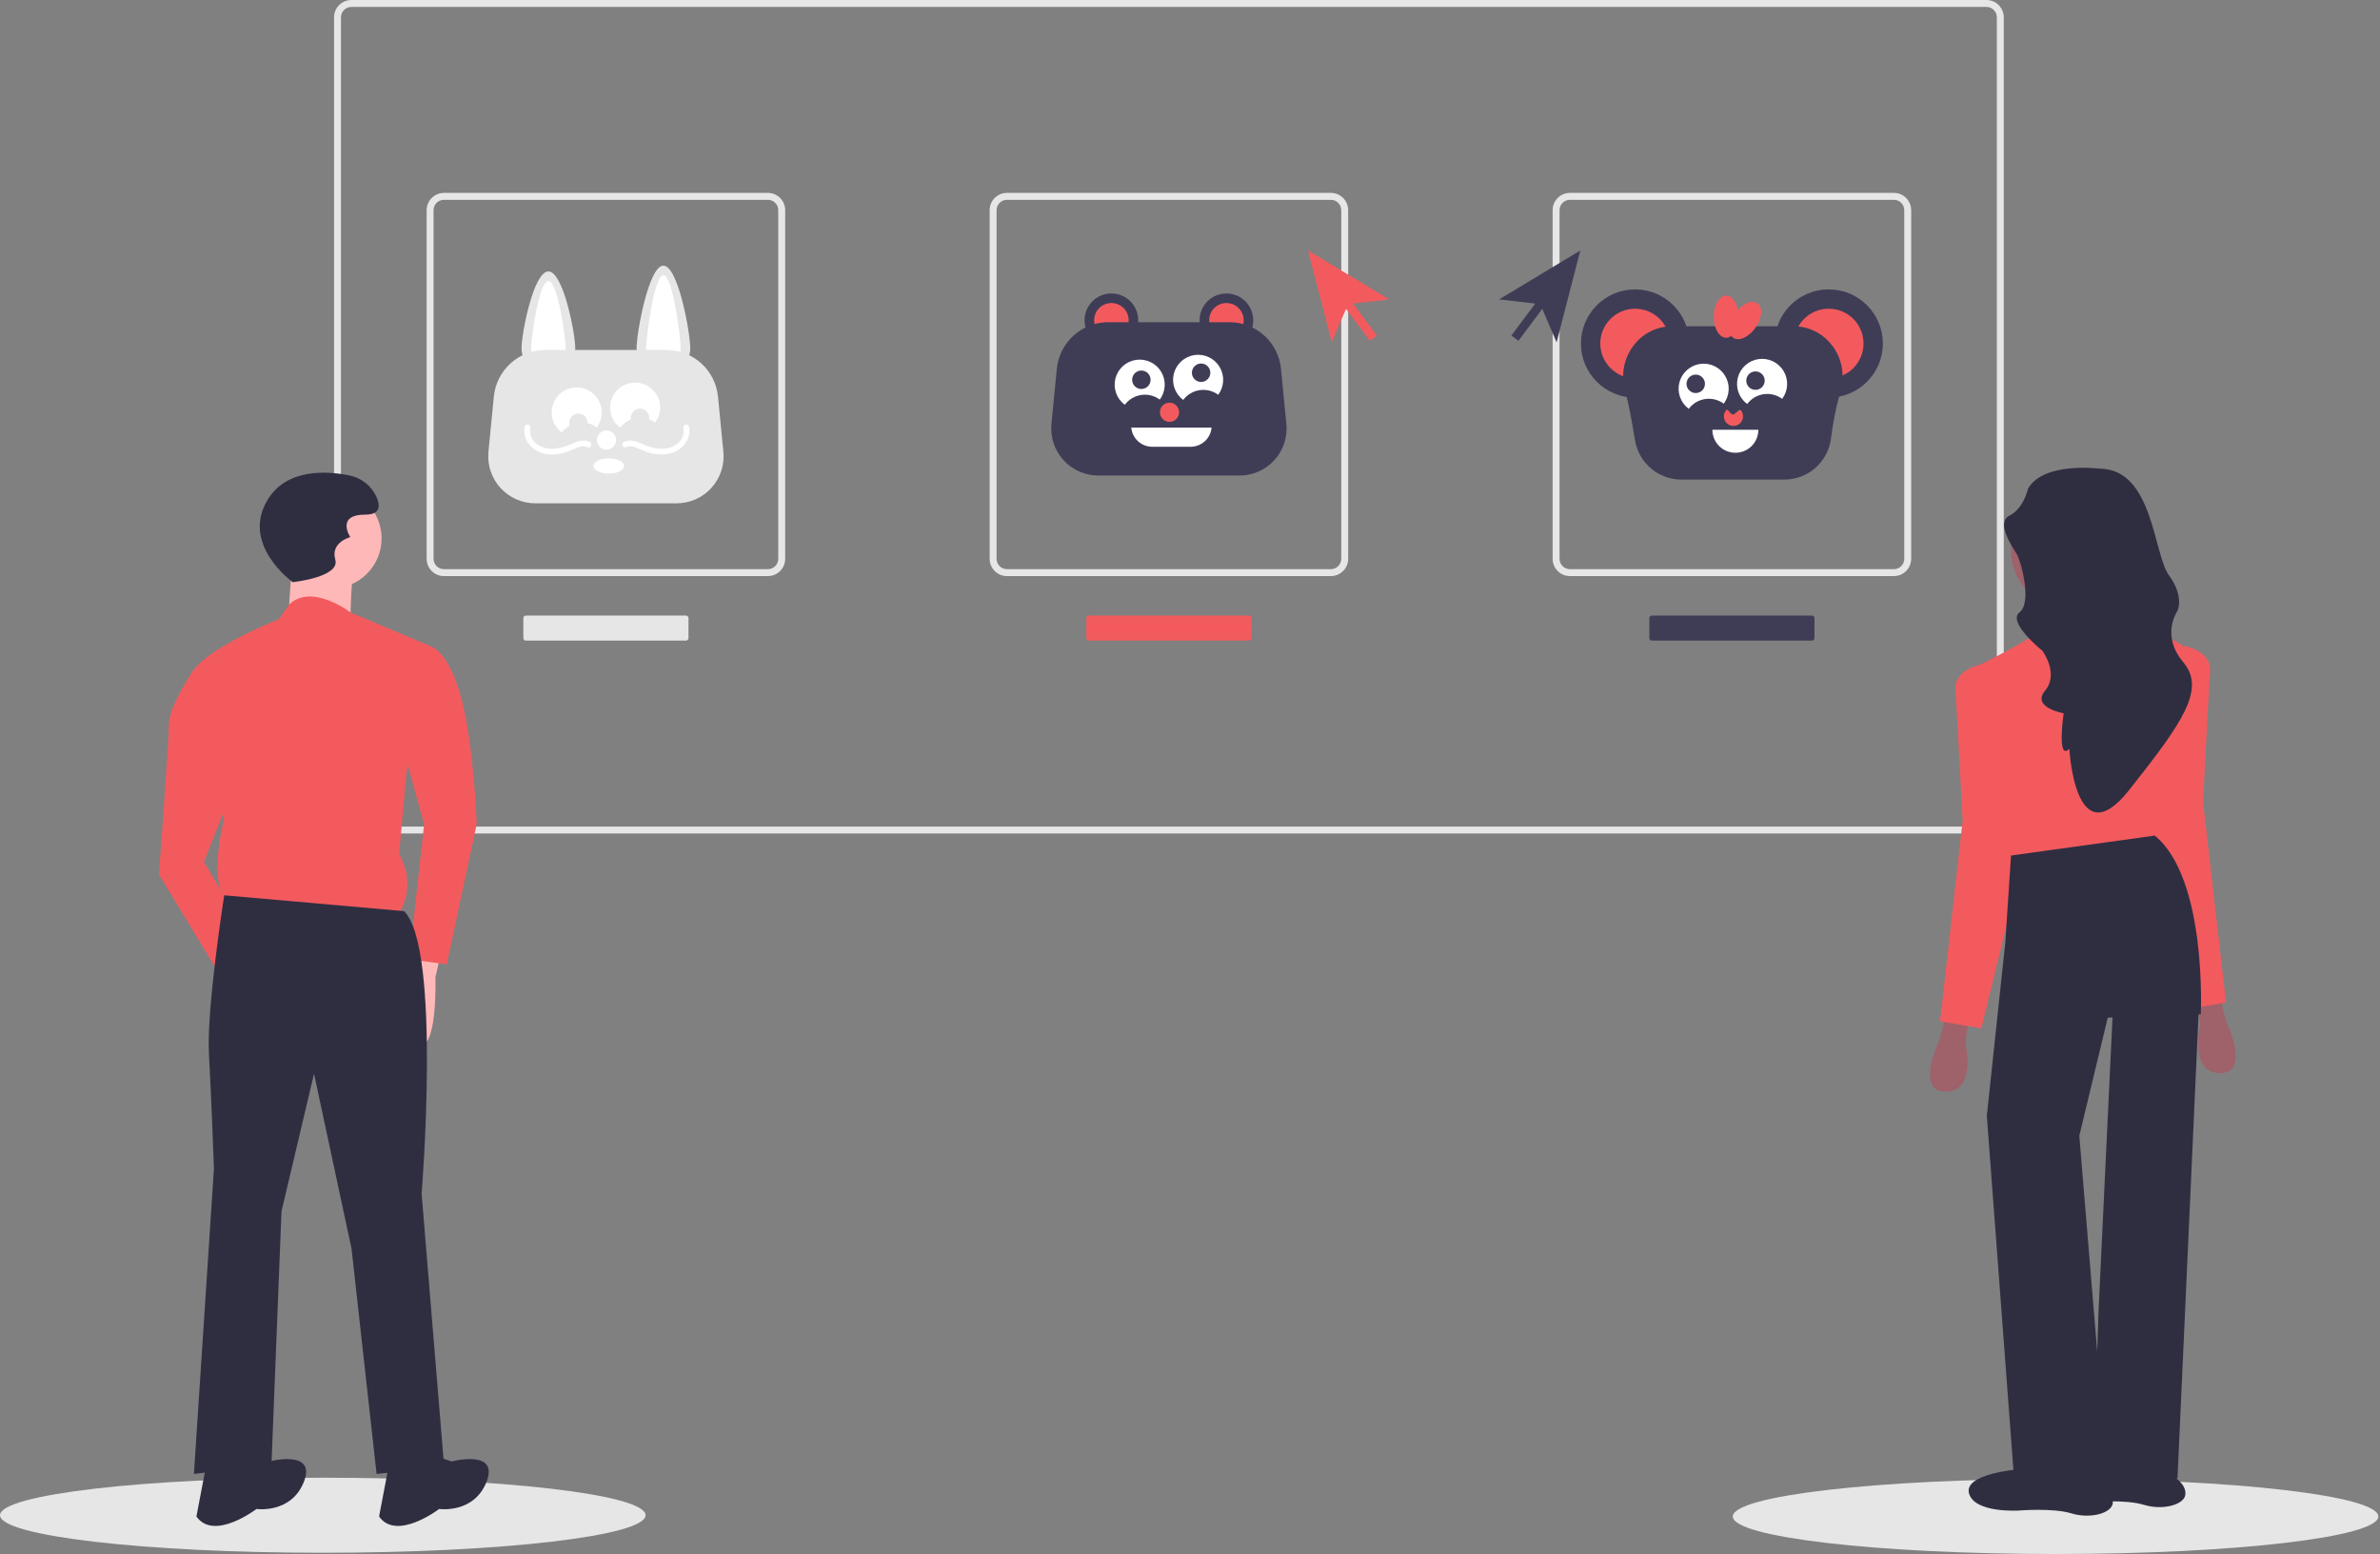 <svg width="553" height="361" viewBox="0 0 553 361" fill="none" xmlns="http://www.w3.org/2000/svg">
<rect x="0" y="0" width="553" height="361" fill="#808080" stroke="none"/>
<g clip-path="url(#clip0)">
<path d="M75 360.71C116.421 360.71 150 356.807 150 351.993C150 347.179 116.421 343.276 75 343.276C33.579 343.276 0 347.179 0 351.993C0 356.807 33.579 360.71 75 360.71Z" fill="#E6E6E6"/>
<path d="M477.616 361C519.037 361 552.616 357.098 552.616 352.283C552.616 347.469 519.037 343.567 477.616 343.567C436.195 343.567 402.616 347.469 402.616 352.283C402.616 357.098 436.195 361 477.616 361Z" fill="#E6E6E6"/>
<path d="M461.559 193.619H81.64C80.574 193.618 79.552 193.194 78.798 192.441C78.044 191.687 77.62 190.666 77.619 189.6V4.019C77.62 2.953 78.044 1.932 78.798 1.178C79.552 0.425 80.574 0.001 81.64 0H461.559C462.625 0.001 463.647 0.425 464.401 1.179C465.155 1.932 465.579 2.953 465.58 4.019V189.6C465.579 190.666 465.155 191.687 464.401 192.441C463.647 193.194 462.625 193.618 461.559 193.619ZM81.64 1.608C81 1.608 80.387 1.863 79.935 2.315C79.483 2.767 79.228 3.38 79.227 4.019V189.6C79.228 190.24 79.483 190.853 79.935 191.305C80.387 191.757 81 192.011 81.64 192.012H461.559C462.199 192.011 462.812 191.757 463.264 191.305C463.717 190.853 463.971 190.24 463.972 189.6V4.019C463.971 3.38 463.717 2.767 463.264 2.315C462.812 1.863 462.199 1.608 461.559 1.608H81.64Z" fill="#E6E6E6"/>
<path d="M258.237 80.637C261.681 80.637 264.473 77.846 264.473 74.404C264.473 70.962 261.681 68.171 258.237 68.171C254.793 68.171 252.001 70.962 252.001 74.404C252.001 77.846 254.793 80.637 258.237 80.637Z" fill="#3F3D56"/>
<path d="M258.237 78.411C260.451 78.411 262.246 76.617 262.246 74.404C262.246 72.191 260.451 70.397 258.237 70.397C256.023 70.397 254.228 72.191 254.228 74.404C254.228 76.617 256.023 78.411 258.237 78.411Z" fill="#F35A5E"/>
<path d="M284.962 80.637C288.406 80.637 291.198 77.846 291.198 74.404C291.198 70.962 288.406 68.171 284.962 68.171C281.518 68.171 278.726 70.962 278.726 74.404C278.726 77.846 281.518 80.637 284.962 80.637Z" fill="#3F3D56"/>
<path d="M284.962 78.411C287.176 78.411 288.971 76.617 288.971 74.404C288.971 72.191 287.176 70.397 284.962 70.397C282.748 70.397 280.953 72.191 280.953 74.404C280.953 76.617 282.748 78.411 284.962 78.411Z" fill="#F35A5E"/>
<path d="M257.535 74.849C254.542 74.84 251.654 75.949 249.437 77.959C247.22 79.969 245.835 82.735 245.554 85.713L244.307 98.487C244.159 100.003 244.33 101.533 244.809 102.979C245.288 104.425 246.065 105.755 247.089 106.883C248.113 108.011 249.362 108.913 250.755 109.53C252.149 110.147 253.656 110.466 255.18 110.466H288.019C289.543 110.466 291.051 110.147 292.444 109.53C293.837 108.913 295.086 108.011 296.11 106.883C297.134 105.755 297.911 104.425 298.39 102.979C298.869 101.533 299.04 100.003 298.892 98.487L297.645 85.713C297.364 82.735 295.979 79.969 293.762 77.959C291.546 75.949 288.657 74.84 285.664 74.849H257.535Z" fill="#3F3D56"/>
<path d="M274.927 92.909C275.847 91.674 277.219 90.855 278.743 90.629C280.266 90.404 281.817 90.792 283.055 91.708C283.743 90.785 284.142 89.678 284.2 88.529C284.258 87.379 283.974 86.238 283.383 85.25C282.793 84.262 281.922 83.471 280.881 82.978C279.84 82.485 278.677 82.311 277.538 82.48C276.398 82.648 275.334 83.151 274.481 83.924C273.628 84.697 273.023 85.705 272.743 86.822C272.464 87.939 272.522 89.113 272.911 90.197C273.3 91.28 274.001 92.224 274.927 92.909Z" fill="white"/>
<path d="M261.35 94.031C262.27 92.797 263.642 91.977 265.165 91.752C266.689 91.527 268.24 91.915 269.478 92.83C270.166 91.907 270.564 90.801 270.623 89.651C270.681 88.501 270.397 87.36 269.806 86.372C269.215 85.384 268.344 84.593 267.304 84.1C266.263 83.607 265.099 83.434 263.96 83.602C262.821 83.77 261.757 84.273 260.904 85.046C260.05 85.819 259.446 86.828 259.166 87.944C258.886 89.061 258.945 90.235 259.334 91.319C259.722 92.403 260.424 93.347 261.35 94.031Z" fill="white"/>
<path d="M265.2 90.363C266.384 90.363 267.344 89.403 267.344 88.22C267.344 87.037 266.384 86.077 265.2 86.077C264.016 86.077 263.056 87.037 263.056 88.22C263.056 89.403 264.016 90.363 265.2 90.363Z" fill="#3F3D56"/>
<path d="M279.084 88.73C280.268 88.73 281.227 87.771 281.227 86.588C281.227 85.404 280.268 84.445 279.084 84.445C277.9 84.445 276.94 85.404 276.94 86.588C276.94 87.771 277.9 88.73 279.084 88.73Z" fill="#3F3D56"/>
<path d="M271.738 98C272.968 98 273.965 97.003 273.965 95.774C273.965 94.544 272.968 93.548 271.738 93.548C270.508 93.548 269.511 94.544 269.511 95.774C269.511 97.003 270.508 98 271.738 98Z" fill="#F35A5E"/>
<path d="M262.85 99.336C262.962 100.552 263.525 101.682 264.427 102.506C265.33 103.329 266.507 103.786 267.729 103.788H276.638C277.86 103.786 279.037 103.329 279.94 102.505C280.842 101.682 281.405 100.552 281.517 99.336H262.85Z" fill="white"/>
<path d="M133.659 80.86C133.66 81.679 133.499 82.49 133.186 83.247C132.873 84.004 132.414 84.691 131.835 85.271C131.255 85.85 130.568 86.31 129.811 86.624C129.054 86.937 128.242 87.099 127.423 87.099C126.604 87.099 125.792 86.937 125.035 86.624C124.278 86.31 123.591 85.85 123.011 85.271C122.432 84.691 121.973 84.004 121.66 83.247C121.347 82.49 121.186 81.679 121.187 80.86C121.187 77.417 123.979 63.051 127.423 63.051C130.867 63.051 133.659 77.417 133.659 80.86Z" fill="#E6E6E6"/>
<path d="M131.432 80.859C131.432 81.922 131.009 82.941 130.258 83.693C129.506 84.444 128.486 84.866 127.423 84.866C126.36 84.866 125.34 84.444 124.588 83.693C123.837 82.941 123.414 81.922 123.414 80.859C123.414 78.647 125.209 65.278 127.423 65.278C129.637 65.278 131.432 78.647 131.432 80.859Z" fill="white"/>
<path d="M147.912 80.86C147.912 82.513 148.569 84.098 149.739 85.267C150.908 86.436 152.495 87.093 154.148 87.093C155.802 87.093 157.388 86.436 158.558 85.267C159.727 84.098 160.384 82.513 160.384 80.86C160.384 77.417 157.592 61.716 154.148 61.716C150.704 61.716 147.912 77.417 147.912 80.86Z" fill="#E6E6E6"/>
<path d="M150.14 80.86C150.14 81.922 150.562 82.941 151.314 83.693C152.066 84.444 153.085 84.866 154.148 84.866C155.212 84.866 156.231 84.444 156.983 83.693C157.735 82.941 158.157 81.922 158.157 80.86C158.157 78.647 156.362 63.942 154.148 63.942C151.934 63.942 150.14 78.647 150.14 80.86Z" fill="white"/>
<path d="M126.722 81.305C123.728 81.295 120.84 82.404 118.623 84.414C116.406 86.424 115.021 89.19 114.74 92.169L113.493 104.942C113.345 106.458 113.516 107.988 113.996 109.434C114.475 110.88 115.251 112.21 116.275 113.339C117.299 114.467 118.548 115.368 119.941 115.985C121.335 116.602 122.842 116.921 124.366 116.921H157.206C158.73 116.921 160.237 116.602 161.63 115.985C163.024 115.368 164.272 114.467 165.296 113.339C166.32 112.21 167.097 110.88 167.576 109.434C168.055 107.988 168.226 106.458 168.078 104.942L166.831 92.169C166.55 89.19 165.166 86.424 162.949 84.414C160.732 82.404 157.843 81.295 154.85 81.305H126.722Z" fill="#E6E6E6"/>
<path d="M144.113 99.364C145.033 98.13 146.405 97.31 147.929 97.085C149.453 96.86 151.003 97.248 152.241 98.163C152.929 97.24 153.328 96.134 153.386 94.984C153.445 93.834 153.16 92.693 152.57 91.705C151.979 90.717 151.108 89.926 150.067 89.433C149.027 88.94 147.863 88.767 146.724 88.935C145.584 89.103 144.521 89.606 143.667 90.379C142.814 91.152 142.209 92.161 141.929 93.277C141.65 94.394 141.708 95.569 142.097 96.652C142.486 97.736 143.187 98.68 144.113 99.364Z" fill="white"/>
<path d="M130.536 100.487C131.456 99.252 132.828 98.432 134.352 98.207C135.875 97.982 137.426 98.37 138.664 99.286C139.352 98.363 139.75 97.256 139.809 96.106C139.867 94.957 139.583 93.816 138.992 92.828C138.401 91.84 137.531 91.049 136.49 90.556C135.449 90.063 134.286 89.889 133.146 90.058C132.007 90.226 130.943 90.728 130.09 91.501C129.236 92.274 128.632 93.283 128.352 94.4C128.073 95.516 128.131 96.691 128.52 97.775C128.908 98.858 129.61 99.802 130.536 100.487Z" fill="white"/>
<path d="M134.386 100.38C135.57 100.38 136.53 99.421 136.53 98.237C136.53 97.054 135.57 96.094 134.386 96.094C133.202 96.094 132.242 97.054 132.242 98.237C132.242 99.421 133.202 100.38 134.386 100.38Z" fill="#E6E6E6"/>
<path d="M148.715 99.193C149.899 99.193 150.859 98.233 150.859 97.05C150.859 95.866 149.899 94.907 148.715 94.907C147.531 94.907 146.571 95.866 146.571 97.05C146.571 98.233 147.531 99.193 148.715 99.193Z" fill="#E6E6E6"/>
<path d="M140.924 104.455C142.154 104.455 143.151 103.459 143.151 102.229C143.151 101 142.154 100.003 140.924 100.003C139.694 100.003 138.697 101 138.697 102.229C138.697 103.459 139.694 104.455 140.924 104.455Z" fill="white"/>
<path d="M145.583 103.852C146.344 103.456 147.213 103.721 147.958 104.027C148.774 104.361 149.565 104.741 150.406 105.013C151.975 105.562 153.657 105.708 155.297 105.439C158.264 104.885 160.753 102.234 160.087 99.091C159.909 98.251 158.62 98.606 158.798 99.446C158.909 100.076 158.857 100.723 158.647 101.327C158.438 101.931 158.078 102.472 157.601 102.898C156.511 103.83 155.108 104.314 153.675 104.252C152.092 104.176 150.541 103.779 149.117 103.085C147.756 102.482 146.328 101.96 144.908 102.699C144.145 103.096 144.82 104.249 145.583 103.852H145.583Z" fill="white"/>
<path d="M137.109 102.699C135.725 101.979 134.325 102.457 132.992 103.044C131.54 103.757 129.958 104.168 128.342 104.252C126.938 104.312 125.561 103.849 124.478 102.954C123.982 102.529 123.605 101.982 123.385 101.367C123.164 100.752 123.106 100.09 123.218 99.446C123.396 98.608 122.108 98.25 121.93 99.091C121.263 102.234 123.753 104.885 126.719 105.439C128.36 105.709 130.042 105.563 131.611 105.014C132.451 104.739 133.243 104.362 134.059 104.027C134.803 103.721 135.673 103.456 136.434 103.852C137.196 104.249 137.873 103.096 137.109 102.699Z" fill="white"/>
<path d="M141.454 110.02C143.422 110.02 145.017 109.223 145.017 108.24C145.017 107.256 143.422 106.459 141.454 106.459C139.486 106.459 137.89 107.256 137.89 108.24C137.89 109.223 139.486 110.02 141.454 110.02Z" fill="white"/>
<path d="M379.92 92.374C386.867 92.374 392.499 86.744 392.499 79.8C392.499 72.856 386.867 67.227 379.92 67.227C372.972 67.227 367.34 72.856 367.34 79.8C367.34 86.744 372.972 92.374 379.92 92.374Z" fill="#3F3D56"/>
<path d="M379.92 87.883C384.386 87.883 388.006 84.264 388.006 79.8C388.006 75.337 384.386 71.718 379.92 71.718C375.453 71.718 371.833 75.337 371.833 79.8C371.833 84.264 375.453 87.883 379.92 87.883Z" fill="#F35A5E"/>
<path d="M424.907 92.374C431.855 92.374 437.487 86.744 437.487 79.8C437.487 72.856 431.855 67.227 424.907 67.227C417.96 67.227 412.328 72.856 412.328 79.8C412.328 86.744 417.96 92.374 424.907 92.374Z" fill="#3F3D56"/>
<path d="M424.907 87.883C429.374 87.883 432.994 84.264 432.994 79.8C432.994 75.337 429.374 71.718 424.907 71.718C420.441 71.718 416.82 75.337 416.82 79.8C416.82 84.264 420.441 87.883 424.907 87.883Z" fill="#F35A5E"/>
<path d="M388.572 75.794C388.377 75.794 388.184 75.798 387.992 75.807C380.743 76.147 375.732 83.239 377.499 90.274L377.754 91.293C378.663 94.913 379.282 98.594 379.895 102.275C380.317 104.827 381.632 107.146 383.606 108.819C385.579 110.492 388.083 111.41 390.671 111.41H414.602C417.287 111.41 419.879 110.421 421.881 108.633C423.883 106.844 425.156 104.381 425.456 101.713C425.878 98.384 426.52 95.087 427.38 91.843L427.774 90.274C429.54 83.239 424.529 76.147 417.281 75.807C417.088 75.798 416.895 75.794 416.7 75.794H388.572Z" fill="#3F3D56"/>
<path d="M405.964 93.853C406.884 92.618 408.256 91.799 409.779 91.574C411.303 91.349 412.854 91.736 414.092 92.652C414.78 91.729 415.178 90.623 415.237 89.473C415.295 88.323 415.011 87.182 414.42 86.194C413.829 85.206 412.958 84.415 411.918 83.922C410.877 83.429 409.713 83.256 408.574 83.424C407.435 83.592 406.371 84.095 405.518 84.868C404.664 85.641 404.059 86.65 403.78 87.766C403.5 88.883 403.559 90.057 403.947 91.141C404.336 92.225 405.038 93.168 405.964 93.853Z" fill="white"/>
<path d="M392.386 94.975C393.306 93.741 394.678 92.921 396.202 92.696C397.726 92.471 399.276 92.859 400.514 93.775C401.202 92.851 401.601 91.745 401.659 90.595C401.718 89.446 401.434 88.305 400.843 87.316C400.252 86.328 399.381 85.538 398.34 85.044C397.3 84.551 396.136 84.378 394.997 84.546C393.857 84.715 392.794 85.217 391.94 85.99C391.087 86.763 390.482 87.772 390.203 88.888C389.923 90.005 389.981 91.18 390.37 92.263C390.759 93.347 391.461 94.291 392.386 94.975Z" fill="white"/>
<path d="M394.009 91.307C395.193 91.307 396.153 90.348 396.153 89.165C396.153 87.981 395.193 87.022 394.009 87.022C392.825 87.022 391.866 87.981 391.866 89.165C391.866 90.348 392.825 91.307 394.009 91.307Z" fill="#3F3D56"/>
<path d="M407.893 90.565C409.077 90.565 410.037 89.606 410.037 88.422C410.037 87.239 409.077 86.279 407.893 86.279C406.709 86.279 405.749 87.239 405.749 88.422C405.749 89.606 406.709 90.565 407.893 90.565Z" fill="#3F3D56"/>
<path d="M405.002 96.718C405.002 97.076 404.915 97.43 404.749 97.747C404.584 98.065 404.344 98.338 404.05 98.543C403.756 98.748 403.417 98.879 403.061 98.926C402.705 98.972 402.344 98.931 402.007 98.808C401.671 98.684 401.369 98.481 401.128 98.216C400.886 97.951 400.713 97.632 400.621 97.286C400.53 96.939 400.523 96.576 400.603 96.226C400.682 95.877 400.844 95.552 401.076 95.278C401.485 94.797 401.955 96.273 402.636 96.273C403.341 96.273 404.108 94.819 404.516 95.33C404.831 95.724 405.003 96.214 405.002 96.718Z" fill="#F35A5E"/>
<path d="M397.875 99.835H408.565C408.565 101.251 408.002 102.61 407 103.612C405.997 104.614 404.638 105.177 403.22 105.177C401.802 105.177 400.443 104.614 399.441 103.612C398.438 102.61 397.875 101.251 397.875 99.835Z" fill="white"/>
<path d="M401.077 78.465C402.676 78.465 403.972 76.272 403.972 73.568C403.972 70.863 402.676 68.67 401.077 68.67C399.478 68.67 398.182 70.863 398.182 73.568C398.182 76.272 399.478 78.465 401.077 78.465Z" fill="#F35A5E"/>
<path d="M407.903 76.118C409.455 73.902 409.651 71.363 408.342 70.446C407.032 69.53 404.712 70.583 403.16 72.798C401.608 75.014 401.411 77.553 402.721 78.47C404.031 79.386 406.351 78.333 407.903 76.118Z" fill="#F35A5E"/>
<path d="M178.42 133.828H103.152C102.086 133.827 101.064 133.403 100.31 132.65C99.556 131.897 99.132 130.875 99.131 129.81V48.827C99.132 47.762 99.556 46.74 100.31 45.987C101.064 45.233 102.086 44.81 103.152 44.808H178.42C179.486 44.81 180.508 45.233 181.262 45.987C182.015 46.74 182.439 47.762 182.441 48.827V129.81C182.439 130.875 182.015 131.897 181.262 132.65C180.508 133.403 179.486 133.827 178.42 133.828ZM103.152 46.416C102.512 46.417 101.899 46.671 101.446 47.123C100.994 47.575 100.74 48.188 100.739 48.827V129.81C100.74 130.449 100.994 131.062 101.446 131.514C101.899 131.966 102.512 132.22 103.152 132.221H178.42C179.059 132.22 179.673 131.966 180.125 131.514C180.577 131.062 180.832 130.449 180.832 129.81V48.827C180.832 48.188 180.577 47.575 180.125 47.123C179.673 46.671 179.059 46.417 178.42 46.416H103.152Z" fill="#E6E6E6"/>
<path d="M309.234 133.828H233.965C232.899 133.827 231.877 133.403 231.124 132.65C230.37 131.897 229.946 130.875 229.945 129.81V48.827C229.946 47.762 230.37 46.74 231.124 45.987C231.877 45.233 232.899 44.81 233.965 44.808H309.234C310.3 44.81 311.322 45.233 312.076 45.987C312.829 46.74 313.253 47.762 313.255 48.827V129.81C313.253 130.875 312.829 131.897 312.076 132.65C311.322 133.403 310.3 133.827 309.234 133.828ZM233.965 46.416C233.326 46.417 232.713 46.671 232.26 47.123C231.808 47.575 231.554 48.188 231.553 48.827V129.81C231.554 130.449 231.808 131.062 232.26 131.514C232.713 131.966 233.326 132.22 233.965 132.221H309.234C309.873 132.22 310.487 131.966 310.939 131.514C311.391 131.062 311.646 130.449 311.646 129.81V48.827C311.646 48.188 311.391 47.575 310.939 47.123C310.487 46.671 309.873 46.417 309.234 46.416H233.965Z" fill="#E6E6E6"/>
<path d="M440.048 133.828H364.779C363.713 133.827 362.691 133.403 361.937 132.65C361.184 131.897 360.76 130.875 360.758 129.81V48.827C360.76 47.762 361.184 46.74 361.937 45.987C362.691 45.233 363.713 44.81 364.779 44.808H440.048C441.114 44.81 442.136 45.233 442.889 45.987C443.643 46.74 444.067 47.762 444.068 48.827V129.81C444.067 130.875 443.643 131.897 442.889 132.65C442.136 133.403 441.114 133.827 440.048 133.828ZM364.779 46.416C364.14 46.417 363.526 46.671 363.074 47.123C362.622 47.575 362.367 48.188 362.367 48.827V129.81C362.367 130.449 362.622 131.062 363.074 131.514C363.526 131.966 364.14 132.22 364.779 132.221H440.048C440.687 132.22 441.3 131.966 441.753 131.514C442.205 131.062 442.459 130.449 442.46 129.81V48.827C442.459 48.188 442.205 47.575 441.753 47.123C441.3 46.671 440.687 46.417 440.048 46.416H364.779Z" fill="#E6E6E6"/>
<path d="M383.809 143C383.655 143 383.507 143.061 383.398 143.17C383.289 143.279 383.227 143.427 383.227 143.581V148.23C383.227 148.384 383.289 148.532 383.398 148.641C383.507 148.75 383.655 148.811 383.809 148.811H421.018C421.172 148.811 421.32 148.75 421.429 148.641C421.538 148.532 421.599 148.384 421.599 148.23V143.581C421.599 143.427 421.538 143.279 421.429 143.17C421.32 143.061 421.172 143 421.018 143H383.809Z" fill="#3F3D56"/>
<path d="M252.995 143C252.841 143 252.693 143.061 252.584 143.17C252.475 143.279 252.414 143.427 252.414 143.581V148.23C252.414 148.384 252.475 148.532 252.584 148.641C252.693 148.75 252.841 148.811 252.995 148.811H290.204C290.358 148.811 290.506 148.75 290.615 148.641C290.724 148.532 290.786 148.384 290.786 148.23V143.581C290.786 143.427 290.724 143.279 290.615 143.17C290.506 143.061 290.358 143 290.204 143H252.995Z" fill="#F35A5E"/>
<path d="M122.181 143C122.027 143 121.879 143.061 121.77 143.17C121.661 143.279 121.6 143.427 121.6 143.581V148.23C121.6 148.384 121.661 148.532 121.77 148.641C121.879 148.75 122.027 148.811 122.181 148.811H159.39C159.544 148.811 159.692 148.75 159.801 148.641C159.91 148.532 159.972 148.384 159.972 148.23V143.581C159.972 143.427 159.91 143.279 159.801 143.17C159.692 143.061 159.544 143 159.39 143H122.181Z" fill="#E6E6E6"/>
<path d="M102.907 219.5L101.163 227.055C101.163 227.055 101.744 244.488 97.093 242.745C92.442 241.001 93.605 225.893 93.605 225.893L97.674 218.338L102.907 219.5Z" fill="#FFB8B8"/>
<path d="M77.035 136.693C83.457 136.693 88.663 131.489 88.663 125.071C88.663 118.652 83.457 113.448 77.035 113.448C70.613 113.448 65.407 118.652 65.407 125.071C65.407 131.489 70.613 136.693 77.035 136.693Z" fill="#FFB8B8"/>
<path d="M68.023 128.267L66.86 145.119L81.395 146.862C81.395 146.862 81.395 132.916 82.558 131.172C83.721 129.429 68.023 128.267 68.023 128.267Z" fill="#FFB8B8"/>
<path d="M100.257 150.213L81.423 142.26C81.423 142.26 72.423 135.332 67.152 140.465L64.786 143.852C64.786 143.852 43.863 152.005 43.869 158.398L52.036 190.351C52.036 190.351 47.401 208.37 54.379 209.526L92.172 212.979C92.172 212.979 97.399 206.583 92.741 198.451L94.468 179.273L100.257 150.213Z" fill="#F35A5E"/>
<path d="M87.467 150.805L100.257 150.213C100.257 150.213 104.328 151.371 107.244 162.41C110.161 173.448 110.758 191.462 110.758 191.462L103.81 224.01L95.088 222.856L98.549 191.473L92.716 170.558L87.467 150.805Z" fill="#F35A5E"/>
<path d="M50.842 154.324L44.538 156.292C44.538 156.292 39.223 164.213 39.226 168.28C39.23 172.348 36.931 203.149 36.931 203.149L52.069 228.123L56.71 215.916L47.394 200.234L54.935 181.051L50.842 154.324Z" fill="#F35A5E"/>
<path d="M93.895 211.656L52.095 207.98C52.095 207.98 47.965 234.319 48.547 244.779C49.128 255.239 49.709 271.51 49.709 271.51L45.058 342.405L63.081 340.08L65.407 281.388L72.965 249.428L81.686 290.105L87.5 342.405L103.198 340.661L97.965 277.321C97.965 277.321 102.616 220.372 93.895 211.656Z" fill="#2F2E41"/>
<path d="M99.709 337.756L104.942 339.499C104.942 339.499 115.988 336.594 113.081 344.148C110.174 351.702 102.035 350.54 102.035 350.54C102.035 350.54 92.151 358.094 88.081 352.283L90.407 340.08L99.709 337.756Z" fill="#2F2E41"/>
<path d="M57.267 337.756L62.5 339.499C62.5 339.499 73.546 336.594 70.639 344.148C67.733 351.702 59.593 350.54 59.593 350.54C59.593 350.54 49.709 358.094 45.639 352.283L47.965 340.08L57.267 337.756Z" fill="#2F2E41"/>
<path d="M68.023 135.24C68.023 135.24 55.814 126.523 62.209 116.064C66.646 108.807 75.84 109.381 81.055 110.414C82.46 110.673 83.78 111.27 84.903 112.153C86.026 113.036 86.917 114.179 87.5 115.482C88.372 117.516 88.372 119.55 84.884 119.55C77.907 119.55 81.395 124.78 81.395 124.78C81.395 124.78 76.744 125.942 77.907 130.01C79.07 134.078 68.023 135.24 68.023 135.24Z" fill="#2F2E41"/>
<path d="M485.942 339.339C485.942 339.339 473.049 340.33 474.371 344.956C475.694 349.583 485.942 348.922 485.942 348.922C485.942 348.922 493.877 348.261 498.174 349.583C502.472 350.904 507.431 349.583 507.762 347.27C508.092 344.956 505.448 343.304 505.448 343.304L503.795 340L485.942 339.339Z" fill="#2F2E41"/>
<path d="M452.056 236.078L450.733 241.365C450.733 241.365 444.783 253.591 452.056 253.591C459.329 253.591 456.684 242.356 456.684 242.356L457.345 237.07L452.056 236.078Z" fill="#9F616A"/>
<path d="M515.861 231.783L517.184 237.07C517.184 237.07 523.135 249.296 515.861 249.296C508.588 249.296 511.233 238.061 511.233 238.061L510.572 232.774L515.861 231.783Z" fill="#9F616A"/>
<path d="M481.479 141.904C489.33 141.904 495.695 135.543 495.695 127.696C495.695 119.848 489.33 113.487 481.479 113.487C473.628 113.487 467.263 119.848 467.263 127.696C467.263 135.543 473.628 141.904 481.479 141.904Z" fill="#9F616A"/>
<path d="M477.181 138.6C477.181 138.6 478.834 146.2 477.843 149.835C476.851 153.469 498.34 149.174 498.34 149.174C498.34 149.174 490.736 136.617 491.066 136.287L477.181 138.6Z" fill="#9F616A"/>
<path d="M480.451 147.013C480.451 147.013 474.499 145.366 472.517 147.351C470.535 149.335 458.969 154.963 458.969 154.963L466.946 203.53L501.321 195.9L507.232 149.964C507.232 149.964 497.852 144.477 496.259 145.574C494.666 146.671 480.451 147.013 480.451 147.013Z" fill="#F35A5E"/>
<path d="M461.614 155.291L460.026 154.442C460.026 154.442 454.011 155.628 454.345 160.254C454.68 164.879 456.025 190.652 456.025 190.652L450.776 237.248L460.365 238.892L469.918 199.892L461.614 155.291Z" fill="#F35A5E"/>
<path d="M506.241 150.956L507.827 150.104C507.827 150.104 513.845 151.28 513.519 155.906C513.192 160.533 511.892 186.308 511.892 186.308L517.223 232.894L507.637 234.555L498.015 195.572L506.241 150.956Z" fill="#F35A5E"/>
<path d="M467.263 198.739L465.941 218.896L461.643 259.209L467.925 342.809L489.744 343.47L483.132 263.835L489.744 236.409L511.357 235.609C511.357 235.609 512.886 204.026 500.654 194.113L467.263 198.739Z" fill="#2F2E41"/>
<path d="M491.067 231.783L487.595 304.644L486.438 341.487L505.943 343.47L510.865 235.117L503.298 227.487L491.067 231.783Z" fill="#2F2E41"/>
<path d="M487.761 108.861C487.761 108.861 474.867 107.209 471.231 113.487C471.231 113.487 470.239 118.113 466.933 119.765C463.627 121.417 467.594 127.035 468.586 128.687C469.578 130.339 472.222 139.922 469.247 142.235C466.272 144.548 474.537 151.156 474.537 151.156C474.537 151.156 478.504 156.443 475.198 160.409C471.892 164.374 479.496 165.696 479.496 165.696C479.496 165.696 477.843 176.93 480.818 173.956C480.818 173.956 482.14 199.4 494.703 183.539C507.266 167.678 512.555 160.078 507.266 153.8C501.976 147.522 505.943 141.904 505.943 141.904C505.943 141.904 507.596 138.6 503.96 133.643C500.323 128.687 500.323 108.861 487.761 108.861Z" fill="#2F2E41"/>
<path d="M469.082 341.322C469.082 341.322 456.188 342.313 457.511 346.939C458.833 351.565 469.082 350.904 469.082 350.904C469.082 350.904 477.016 350.243 481.314 351.565C485.612 352.887 490.571 351.565 490.901 349.252C491.232 346.939 488.587 345.287 488.587 345.287L486.934 341.983L469.082 341.322Z" fill="#2F2E41"/>
<path d="M322.799 69.553L303.924 58.187L309.436 79.513L312.758 71.743L318.3 79.171L319.944 77.946L314.402 70.519L322.799 69.553Z" fill="#F35A5E"/>
<path d="M348.318 69.553L367.193 58.187L361.681 79.513L358.358 71.743L352.817 79.171L351.173 77.946L356.715 70.519L348.318 69.553Z" fill="#3F3D56"/>
</g>
<defs>
<clipPath id="clip0">
<rect width="552.616" height="361" fill="white"/>
</clipPath>
</defs>
</svg>
